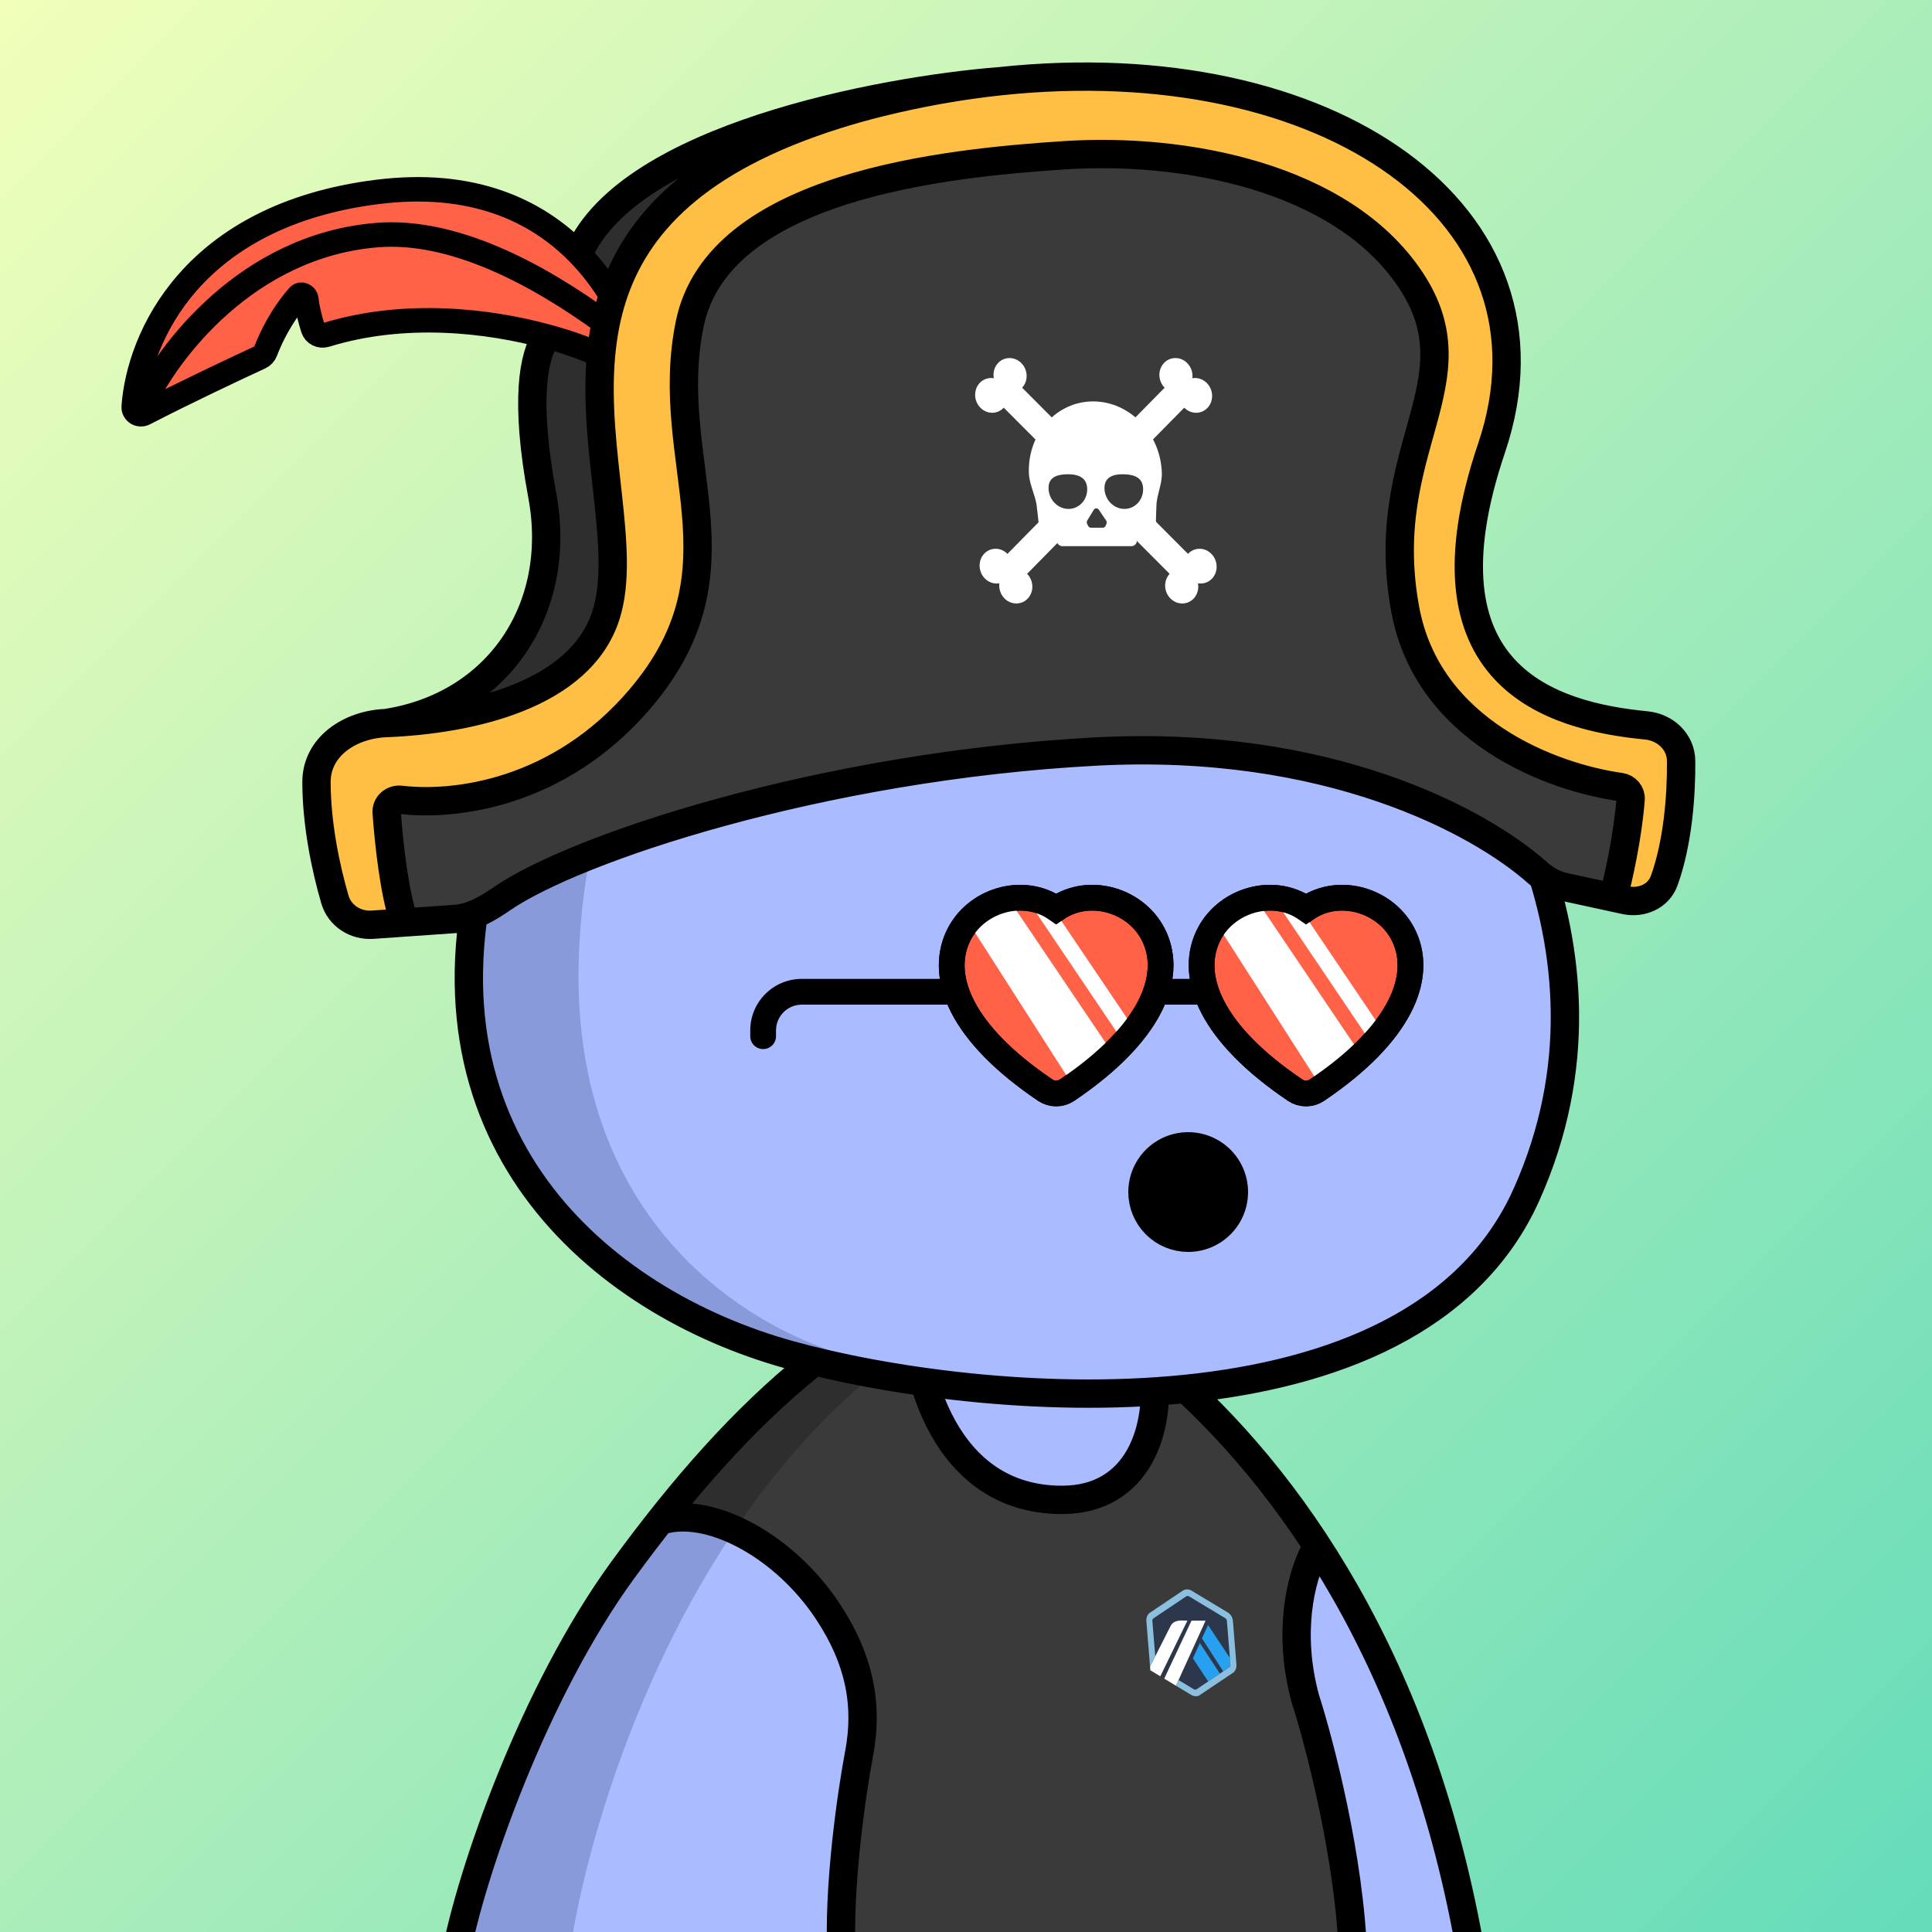 <svg
      xmlns="http://www.w3.org/2000/svg"
      preserveAspectRatio="xMidYMin meet"
      fill="none"
      viewBox="0 0 1500 1500"
    >
      <rect x="0" y="0" width="1500" height="1500" fill="#808080" stroke="none"/>
      <g>
      <path fill="url(#prefix__paint0_linear_53_30460)" d="M0 0h1500v1500H0z"/><defs><linearGradient id="prefix__paint0_linear_53_30460" x1="0" y1="0" x2="1500" y2="1500" gradientUnits="userSpaceOnUse">
<stop stop-color="#F1FFBA"/>
<stop offset="1" stop-color="#65DCBA"/>
</linearGradient></defs>
      <g clip-path="url(#clip0_493_759)">
<path d="M773 1011.5C543.4 1029.9 398.667 1353.5 355 1513H1138.5C1075.7 1127 868.667 1017.83 773 1011.5Z" fill="#AABBFF"/>
<path d="M353.699 1511C350.414 1508.73 357.049 1471.27 409.87 1339.62C436.322 1273.7 476.209 1217.03 514 1173L524 1176.5L570.032 1188.5C488.342 1309.97 452.378 1448.83 443.159 1511H353.699Z" fill="#001647" fill-opacity="0.2"/>
<path d="M665.5 1302.5C658.3 1195.7 560.833 1178.67 513 1183.5L587.5 1096L665.5 1040L704 1029.5C714 1075.5 753 1164.5 822 1164.5C877.2 1164.5 900.333 1094.5 905 1059.5L1021 1201.5L1016.5 1236V1287L1028.5 1354L1043.5 1423L1047.5 1509.5H650V1503C658.167 1480.67 672.7 1409.3 665.5 1302.5Z" fill="#3A3A3A"/>
<path d="M523.498 1182C523.498 1182 505.499 1187.8 513.14 1174C541.445 1122.86 587.125 1097.88 605.383 1082.33L673.999 1033.5L749.499 1019.5C673.998 1059.99 615.374 1121.26 570.499 1187.8H570.498L523.498 1182Z" fill="black" fill-opacity="0.2"/>
<path d="M933.223 1272.02L937.932 1261.68L954.916 1287.26L955.318 1292.17L952.556 1258.38C952.5 1257.97 952.361 1257.57 952.148 1257.22C951.935 1256.87 951.653 1256.57 951.324 1256.36L923.078 1239.35C922.758 1239.18 922.407 1239.09 922.052 1239.09C921.696 1239.09 921.346 1239.18 921.025 1239.35C920.943 1239.4 920.864 1239.45 920.789 1239.5L920.701 1239.57L895.946 1256.2L895.849 1256.25C895.719 1256.32 895.596 1256.41 895.482 1256.51C895.254 1256.7 895.065 1256.95 894.928 1257.22C894.79 1257.5 894.707 1257.81 894.683 1258.12C894.677 1258.22 894.677 1258.32 894.683 1258.42L896.932 1285.96L908.934 1262.25C910.433 1259.11 914.167 1258.09 917.712 1258.15L921.877 1258.26L900.858 1301.46L903.892 1303.28L925.062 1258.29L936.011 1258.25L914.997 1304.37L925.824 1310.89L927.117 1311.67C927.647 1311.9 928.235 1311.91 928.773 1311.7L954.632 1294.33L949.695 1297.66L933.223 1272.02ZM938.026 1305.5L926.181 1287.55L931.577 1275.69L947.138 1299.37L938.026 1305.5Z" fill="#2D374B"/>
<path d="M926.181 1287.54L938.026 1305.48L947.138 1299.37L931.573 1275.68L926.181 1287.54Z" fill="#28A0F0"/>
<path d="M955.321 1292.16L954.919 1287.26L937.934 1261.68L933.221 1272.01L949.695 1297.66L954.642 1294.34C954.879 1294.11 955.066 1293.83 955.189 1293.51C955.311 1293.19 955.367 1292.84 955.351 1292.49L955.321 1292.16Z" fill="#28A0F0"/>
<path d="M893.126 1296.79L900.86 1301.46L921.878 1258.26L917.714 1258.14C914.167 1258.09 910.435 1259.1 908.936 1262.24L896.934 1285.96L892.892 1293.86L893.129 1296.8L893.126 1296.79Z" fill="white"/>
<path d="M936.023 1258.26L925.071 1258.3L903.904 1303.29L913.006 1308.77L915.009 1304.38L936.023 1258.26Z" fill="white"/>
<path d="M957.205 1258.19C957.036 1256.92 956.608 1255.7 955.953 1254.63C955.298 1253.57 954.433 1252.67 953.422 1252.02L924.807 1234.8C923.835 1234.27 922.766 1234 921.683 1234C920.599 1234 919.531 1234.27 918.559 1234.8C918.341 1234.93 893.432 1251.68 893.432 1251.68C892.347 1252.27 891.444 1253.21 890.836 1254.36C890.228 1255.52 889.941 1256.85 890.01 1258.18L892.888 1293.86L896.93 1285.95L894.681 1258.42C894.668 1258.06 894.736 1257.69 894.877 1257.36C895.018 1257.03 895.228 1256.73 895.492 1256.51C895.608 1256.41 920.945 1239.41 921.032 1239.36C921.353 1239.19 921.703 1239.11 922.059 1239.11C922.414 1239.11 922.765 1239.19 923.085 1239.36L951.331 1256.37C951.66 1256.59 951.942 1256.88 952.155 1257.23C952.368 1257.58 952.508 1257.98 952.563 1258.4L955.302 1292.5C955.327 1292.84 955.282 1293.18 955.168 1293.5C955.055 1293.83 954.876 1294.11 954.647 1294.35L949.692 1297.66L947.143 1299.38L938.024 1305.51L928.777 1311.71C928.24 1311.92 927.652 1311.91 927.122 1311.68L915.004 1304.38L913.001 1308.77L923.894 1315.34C924.253 1315.55 924.573 1315.74 924.84 1315.9C925.247 1316.13 925.523 1316.3 925.62 1316.35C926.506 1316.76 927.458 1316.97 928.42 1316.97C929.275 1316.98 930.122 1316.8 930.915 1316.45L957.78 1298.41C958.529 1297.71 959.119 1296.83 959.502 1295.83C959.885 1294.84 960.051 1293.75 959.986 1292.68L957.205 1258.19Z" fill="#8BBFDF"/>
<path d="M353.5 1519.5C365.5 1454.33 414.5 1313.6 483.5 1219C530.101 1155.11 577.468 1101.29 629.141 1059.66C710.278 994.299 826.037 996.323 905.02 1064.27C1000.08 1146.05 1103.44 1290.29 1142.5 1519.5M1050.5 1519.5C1048.1 1443.9 1024.83 1354.33 1013.5 1319C999.5 1268 1009.7 1225.3 1020.5 1204.5M653.5 1519.5C650.3 1467.1 661.167 1392.33 667 1361.5C674 1324.5 668 1288.8 642 1250C609.5 1201.5 554.5 1171 517 1179.5M709 1016C709 1064.17 732.1 1164.5 824.5 1164.5C884 1164.5 902.33 1109.22 895.355 1059.5" stroke="black" stroke-width="22" stroke-linecap="round"/>
</g>
<defs>
<clipPath id="clip0_493_759">
<rect width="1500" height="1500" fill="white"/>
</clipPath>
</defs>
      <g clip-path="url(#clip0_497_1194)">
<path d="M379.667 654.812C432.345 471.574 618.472 401.981 699.114 390.653C740.985 382.718 849.655 375.215 949.364 408.675C980 418.956 1049.88 457.388 1091.92 499.818C1144.47 552.856 1272.97 732.052 1185.05 927.725C1097.12 1123.4 758.414 1092.29 612.749 1051.82C464.472 1010.63 314.48 881.563 379.667 654.812Z" fill="#AABBFF"/>
<path d="M449.293 747.204C454.734 531.068 585.306 432.345 649.911 410C432.292 459.565 365.296 655.455 364 747.204C377.99 984.871 584.496 1053.43 681 1058C601.498 1044.46 443.853 963.339 449.293 747.204Z" fill="#001647" fill-opacity="0.2"/>
<path d="M379.667 654.812C432.345 471.574 618.472 401.981 699.114 390.653C740.985 382.718 849.655 375.215 949.364 408.675C980 418.956 1049.88 457.388 1091.92 499.818C1144.47 552.856 1272.97 732.052 1185.05 927.725C1097.12 1123.4 758.414 1092.29 612.749 1051.82C464.472 1010.63 314.48 881.563 379.667 654.812Z" stroke="black" stroke-width="22" stroke-linecap="round"/>
</g>
<defs>
    <clipPath id="prefix__clip0_299_662"><path fill="#fff" d="M0 0h1500v1500H0z"/></clipPath>
</defs>
      <g clip-path="url(#clip0_624_3534)">
<path d="M780.422 771.992C785.186 778.098 791.28 783.038 798.24 786.435C805.2 789.833 812.843 791.599 820.589 791.599C828.334 791.599 835.977 789.833 842.937 786.435C849.897 783.038 855.991 778.098 860.755 771.992" stroke="black" stroke-width="22" stroke-miterlimit="10" stroke-linecap="round"/>
<path d="M972.16 771.992C976.925 778.098 983.018 783.038 989.979 786.435C996.939 789.833 1004.58 791.599 1012.33 791.599C1020.07 791.599 1027.71 789.833 1034.68 786.435C1041.64 783.038 1047.73 778.098 1052.49 771.992" stroke="black" stroke-width="22" stroke-miterlimit="10" stroke-linecap="round"/>
<path d="M922.5 961C929.521 961 936.385 958.918 942.223 955.017C948.061 951.116 952.611 945.572 955.298 939.085C957.985 932.598 958.688 925.461 957.318 918.574C955.948 911.688 952.567 905.362 947.602 900.398C942.638 895.433 936.312 892.052 929.426 890.682C922.539 889.312 915.402 890.015 908.915 892.702C902.428 895.389 896.884 899.939 892.983 905.777C889.082 911.615 887 918.479 887 925.5C887 934.915 890.74 943.945 897.398 950.602C904.055 957.26 913.085 961 922.5 961Z" fill="black" stroke="black" stroke-width="22" stroke-miterlimit="10" stroke-linecap="round"/>
</g>
<defs>
<clipPath id="clip0_624_3534">
<rect width="1500" height="1500" fill="white"/>
</clipPath>
</defs>
      <g clip-path="url(#clip0_924_929)">
<path d="M821.441 843.267C839.551 843.268 857.015 836.533 870.435 824.371C883.855 812.21 892.271 795.491 894.047 777.468C895.823 759.444 890.832 741.405 880.044 726.858C869.256 712.311 853.443 702.296 835.681 698.762C817.918 695.228 799.476 698.428 783.942 707.738C768.407 717.049 756.892 731.804 751.634 749.135C746.376 766.466 747.753 785.132 755.496 801.504C763.239 817.876 776.795 830.783 793.527 837.713C802.377 841.379 811.862 843.266 821.441 843.267Z" fill="#3A3A3A"/>
<path d="M582.5 804.5C582.5 810.023 586.977 814.5 592.5 814.5C598.023 814.5 602.5 810.023 602.5 804.5H582.5ZM747.334 760L622.5 760L622.5 780L747.334 780L747.334 760ZM582.5 800V804.5H602.5V800H582.5ZM622.5 760C600.409 760 582.5 777.908 582.5 800H602.5C602.5 788.954 611.454 780 622.5 780L622.5 760Z" fill="black"/>
<path d="M898 770H936" stroke="black" stroke-width="20" stroke-miterlimit="10"/>
<path d="M1014 705.605C988.007 687.573 950.464 699.18 937.571 727.664C923.496 758.76 940.008 802.21 1005.58 846.404C1010.62 849.799 1017.38 849.799 1022.42 846.403C1087.99 802.206 1104.5 758.755 1090.43 727.66C1077.54 699.176 1039.99 687.573 1014 705.605Z" fill="#FF6247" stroke="black" stroke-width="20"/>
<path d="M820 705.605C794.007 687.573 756.464 699.18 743.571 727.664C729.496 758.76 746.008 802.21 811.579 846.404C816.618 849.799 823.383 849.799 828.421 846.403C893.992 802.206 910.504 758.755 896.429 727.66C883.536 699.176 845.992 687.573 820 705.605Z" fill="#FF6247" stroke="black" stroke-width="20"/>
<path d="M944.92 717.728L976.004 699.329L1056.27 818.334L1024.16 841.5L944.92 717.728Z" fill="white"/>
<rect x="990.037" y="699.073" width="12.648" height="128.993" transform="rotate(-34 990.037 699.073)" fill="white"/>
<path d="M752.92 717.728L784.004 699.329L864.274 818.334L832.157 841.5L752.92 717.728Z" fill="white"/>
<rect x="798.037" y="699.073" width="12.648" height="128.993" transform="rotate(-34 798.037 699.073)" fill="white"/>
<path d="M1014 705.605C988.007 687.573 950.464 699.18 937.571 727.664C923.496 758.76 940.008 802.21 1005.58 846.404C1010.62 849.799 1017.38 849.799 1022.42 846.403C1087.99 802.206 1104.5 758.755 1090.43 727.66C1077.54 699.176 1039.99 687.573 1014 705.605Z" stroke="black" stroke-width="20"/>
<path d="M820 705.605C794.007 687.573 756.464 699.18 743.571 727.664C729.496 758.76 746.008 802.21 811.579 846.404C816.618 849.799 823.383 849.799 828.421 846.403C893.992 802.206 910.504 758.755 896.429 727.66C883.536 699.176 845.992 687.573 820 705.605Z" stroke="black" stroke-width="20"/>
</g>
<defs>
<clipPath id="clip0_924_929">
<rect width="1500" height="1500" fill="white"/>
</clipPath>
</defs>
      <g clip-path="url(#clip0_1102_43915)">
<path d="M302.5 620.5L313.5 716L362 713L404.5 691L505.5 646L640 612.5L772.5 589.5L913.5 579L1070 608.5L1187.5 671.5L1256 698.5L1266.5 608.5C1264.5 618.333 1238 623 1148 563C1035.5 488 1101 351 1109.5 292C1118 233 1066.5 104.5 792.5 124C573.3 139.6 527.167 237.5 531.5 284.5L544.5 405C542.333 445.167 522.8 536 462 578C401.2 620 330.333 623.833 302.5 620.5Z" fill="#3A3A3A"/>
<path d="M423 449C418.5 513.5 339 553 336.5 555.5C353.333 552 388.2 544.8 393 544C397.8 543.2 422.667 530 434.5 523.5L465 485.5L474 443.5L465 322V278.5L449 273L417 266.5L411.5 301.5L417 361C420.5 368.833 426.6 397.4 423 449Z" fill="#2E2E2E"/>
<path d="M525.5 131.5L449 190.5C455.667 198.5 469.8 215.7 473 220.5C476.2 225.3 490 204.5 496.5 193.5L525.5 155L536.5 133.5L525.5 131.5Z" fill="#2E2E2E"/>
<path d="M224.499 166C116.899 210 100.666 288.667 105.999 322.5L198 276L229 230L247 260.5L368 253L471 276V230L440 180.5C413 157.333 332.099 122 224.499 166Z" fill="#FF6247"/>
<path d="M925.751 293.658C926.265 289.508 924.924 285.104 921.767 281.908C916.709 276.779 908.68 276.686 903.835 281.705C898.755 286.956 898.955 295.675 904.213 301.024L879.685 325.94C877.874 327.909 877.974 331.086 879.907 333.053L888.154 341.438C890.078 343.407 893.117 343.407 894.928 341.438L919.456 316.522C924.717 321.868 933.016 321.792 937.846 316.288C942.456 311.024 942.104 302.611 937.049 297.456C933.923 294.246 929.682 292.983 925.751 293.658Z" fill="white"/>
<path d="M779.305 316.522L804.153 341.438C806.078 343.407 809.117 343.407 810.927 341.438L818.652 333.05C820.463 331.08 820.363 327.904 818.429 325.937L793.595 301.021C798.522 295.675 798.178 286.953 792.772 281.705C787.603 276.686 779.594 276.779 774.844 281.908C771.887 285.104 770.819 289.505 771.593 293.658C767.619 292.983 763.464 294.246 760.522 297.456C755.796 302.611 755.968 311.024 760.913 316.288C766.071 321.792 774.378 321.868 779.305 316.522Z" fill="white"/>
<path d="M940.768 430.26C935.597 424.756 927.291 424.68 922.363 430.026L897.529 405.111C895.604 403.141 892.565 403.141 890.757 405.111L883.032 413.498C881.222 415.468 881.321 418.647 883.252 420.611L908.088 445.516C903.161 450.862 903.508 459.584 908.911 464.832C914.08 469.851 922.089 469.758 926.842 464.629C929.799 461.433 930.864 457.032 930.093 452.879C934.067 453.554 938.221 452.291 941.164 449.081C945.887 443.926 945.715 435.513 940.768 430.26Z" fill="white"/>
<path d="M775.91 452.879C775.398 457.029 776.739 461.432 779.894 464.629C784.952 469.758 792.98 469.851 797.826 464.831C802.903 459.581 802.706 450.861 797.445 445.515L821.973 420.6C823.784 418.63 823.684 415.451 821.753 413.487L813.505 405.099C811.58 403.129 808.541 403.129 806.73 405.099L782.202 430.015C776.944 424.669 768.642 424.744 763.812 430.248C759.195 435.512 759.546 443.923 764.593 449.08C767.746 452.29 771.979 453.554 775.91 452.879Z" fill="white"/>
<path d="M802.016 381.571C803.059 384.795 804.135 388.132 804.727 391.492C804.969 392.859 806.057 402.82 806.647 408.292C806.777 409.338 807.205 410.285 807.878 411.017C808.55 411.748 809.438 412.231 810.431 412.406L817.386 413.506C817.89 413.595 818.346 413.827 818.706 414.178C819.066 414.529 819.318 414.986 819.434 415.501L820.498 420.397C820.961 422.527 822.787 424.055 824.851 424.055L878.51 424.021C880.538 424.021 882.244 422.535 882.612 420.453L883.499 415.411C883.586 414.938 883.825 414.492 884.174 414.148C884.524 413.804 884.964 413.583 885.419 413.523L893.801 412.237C895.816 411.928 897.303 410.169 897.36 408.017C897.506 402.389 897.785 392.136 897.941 390.732C898.279 387.418 899.11 384.14 899.909 380.952C901.032 376.489 902.195 371.883 902.044 367.094C901.086 336.524 877.157 311.653 848.696 311.653C820.235 311.653 797.857 336.546 798.81 367.139C798.966 372.148 800.516 376.931 802.016 381.571ZM857.511 378.757C857.568 370.068 864.92 367.885 873.205 368.228C881.49 368.571 887.57 371.323 887.514 380.001C887.458 388.678 880.706 395.453 872.41 395.11C864.114 394.767 857.455 387.437 857.512 378.749L857.511 378.757ZM853.176 395.805L858.805 404.156C859.05 404.491 859.201 404.896 859.247 405.332C859.292 405.768 859.229 406.222 859.064 406.652L858.342 408.326C858.155 408.749 857.85 409.113 857.471 409.366C857.092 409.62 856.659 409.748 856.235 409.733H847.035C846.564 409.721 846.117 409.586 845.734 409.341C845.35 409.095 845.043 408.747 844.839 408.326L844.015 406.652C843.819 406.289 843.724 405.868 843.741 405.43C843.758 404.992 843.885 404.552 844.11 404.156L849.221 395.805C850.117 394.322 852.183 394.322 853.177 395.797L853.176 395.805ZM827.712 368.231C835.974 367.888 843.462 370.071 844.059 378.76C844.656 387.449 838.443 394.77 830.183 395.113C821.924 395.456 814.736 388.692 814.139 380.004C813.542 371.315 819.448 368.563 827.714 368.209L827.712 368.231Z" fill="white"/>
<path d="M240.5 615.5L261.5 706.5C265.746 724.9 295.269 718.167 309.5 712.5L295.5 627.5L376 615.5L440.5 594.5L485 555L530 502.5L544.5 410.5L539 330.5V249L558.5 200L646.5 148L793 123C850.833 119.333 986 125.6 1064 180C1142 234.4 1116.5 325 1094 363.5C1090.33 387 1086.5 446.8 1100.5 498C1118 562 1188.5 586.5 1191.5 589C1193.9 591 1240.83 607.167 1264 615L1254.5 698.5L1290.5 694.5L1308.5 621L1303.5 576L1247 561.5L1199.5 542.5L1153 498L1140.5 434L1153 360.5L1168 283.5L1163.5 246C1155.17 218.333 1130 145.3 1028 94.5C900.5 31 676 60 561.5 123C447 186 458 330.5 473.5 425.5C485.9 501.5 438 530.5 412.5 535.5C390.833 541.5 337.9 554.8 299.5 560C261.1 565.2 244.167 599.167 240.5 615.5Z" fill="#FFBF44"/>
<path d="M1252.5 696.869L1261.71 698.872C1274.41 701.632 1287.67 695.954 1292.08 683.732C1302.65 654.404 1305.43 618.08 1305.22 590.86C1305.11 575.977 1293 564.628 1278.18 563.198C1204.31 556.067 1098.07 525.201 1158 348C1219.6 165.871 1030.52 36.024 776.5 63.041M1252.5 696.869L1214.55 688.619C1206.7 686.913 1199.65 682.818 1193.65 677.481C1148.74 637.555 1031 573.824 850.5 583.5C636.927 594.949 446.237 658.755 389.777 697.724C378.904 705.229 366.618 712.55 353.439 713.469L313.999 716.221M1252.5 696.869C1256.29 682.946 1263.79 649.877 1266.01 620.518C1266.37 615.746 1262.79 611.678 1258.06 611.015C1204.75 603.548 1108.43 567.75 1091 473C1068 348 1148.5 297 1095 217C1041.5 137 918.998 114.5 826.999 120.5C735 126.5 557.499 144 535.499 251.5C513.499 359 583.499 441 496.999 542.5C434.216 616.17 353.242 625.992 311.132 620.957C305.233 620.252 299.783 624.855 300.205 630.781C301.945 655.232 306.221 694.051 313.999 716.221M313.999 716.221L289.267 717.946C276.051 718.868 263.721 711.038 260.011 698.319C252.836 673.721 245.733 639.692 245.721 607.154C245.71 579.533 271.901 562.508 299.499 561.401V561.401M424.499 261.173C413.999 275.449 407.296 311 420.999 384.5C437.499 473 385.999 548.302 299.499 561.401M299.499 561.401C365.337 558.761 450.669 539.826 470.5 477.5C486.48 427.277 459.935 350.746 466.615 276C467.348 267.799 468.481 259.62 470.114 251.5C471.503 244.594 473.253 237.73 475.426 230.931C493.32 174.956 539.898 123.401 649.5 89C660.466 85.558 671.474 82.475 682.499 79.741C714.555 71.792 745.996 66.285 776.5 63.041M776.5 63.041C683.833 70.361 488.7 107.3 449.5 196.5" stroke="black" stroke-width="22"/>
<path d="M111 314.5C129.567 273.833 191.961 190.5 293.001 182.5C351.316 177.883 416.076 211.738 469.851 251M466.616 276C467.349 267.799 468.482 259.62 470.115 251.5C471.503 244.594 473.254 237.73 475.427 230.931C468.207 218.85 459.465 207.124 449 196.456C416.099 162.916 366.173 139.83 293.001 149C149.073 167.038 107.735 262.099 103.811 315.691C103.483 320.167 108.213 323.01 112.2 320.947C142.961 305.034 182.341 286.442 201.956 277.4C203.914 276.497 205.401 274.847 206.173 272.833C213.761 253.018 224.291 238.197 231.823 229.711C233.721 227.572 237.562 229.396 237.846 232.242C238.57 239.465 240.837 248.196 242.991 255.091C244.288 259.242 248.785 261.35 252.942 260.07C314.748 241.025 379.58 248.991 424.5 261.173C442.022 265.925 456.515 271.318 466.616 276Z" stroke="black" stroke-width="19"/>
</g>
<defs>
<clipPath id="clip0_1102_43915">
<rect width="1500" height="1500" fill="white"/>
</clipPath>
</defs>
      
    </g>
    </svg>